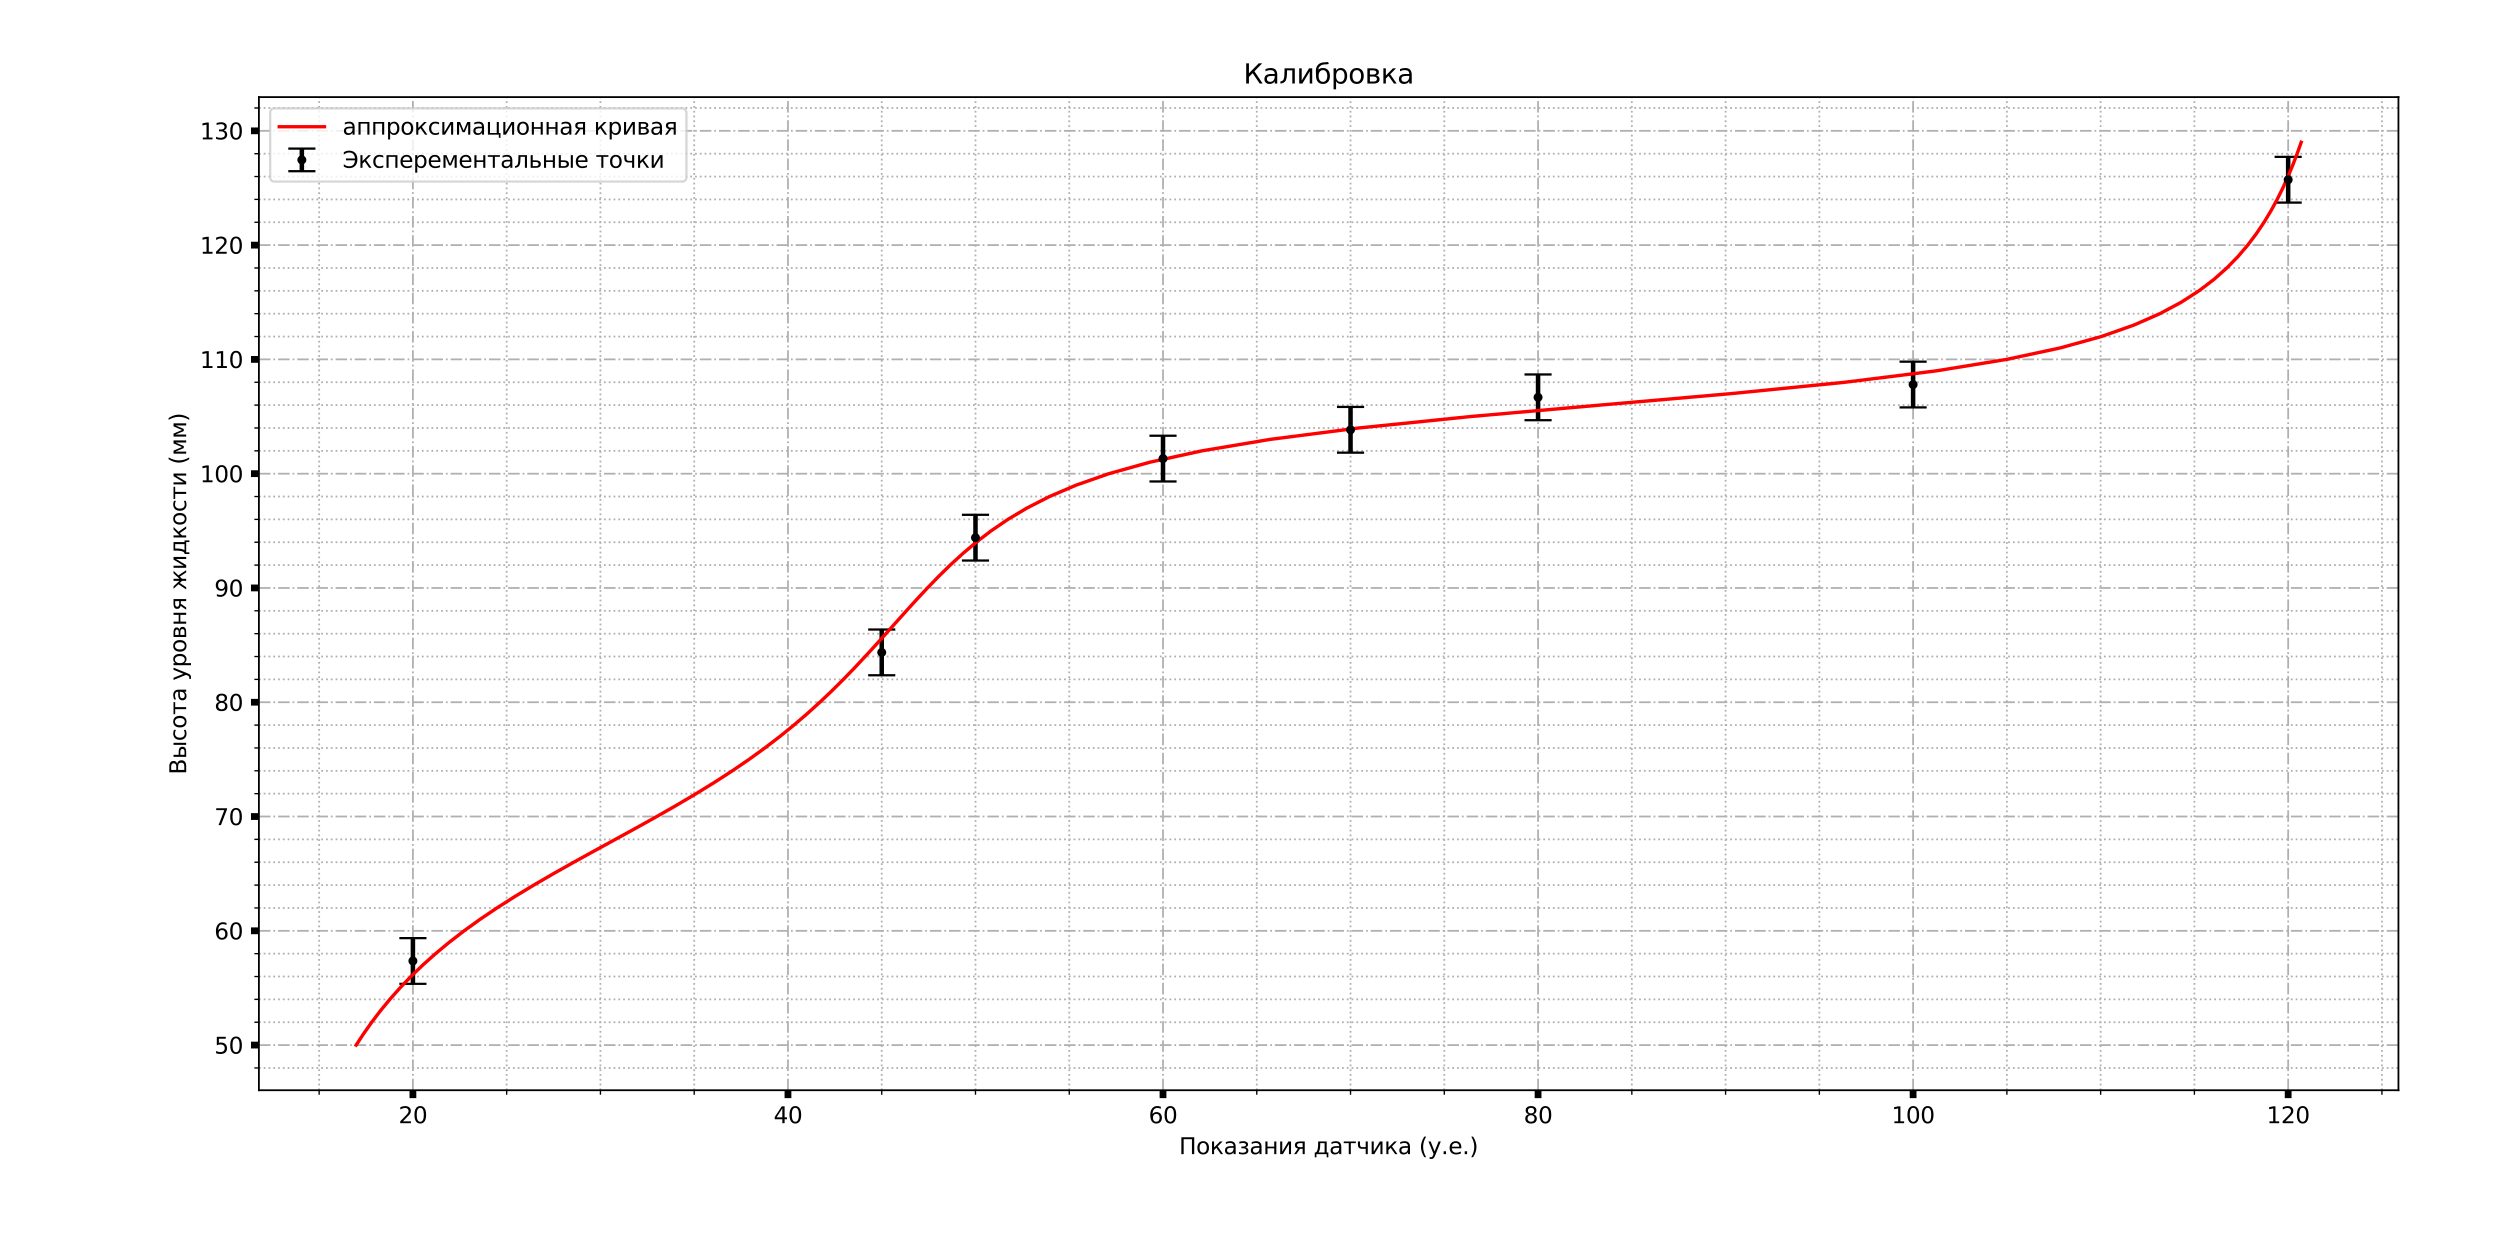 <?xml version="1.0" encoding="utf-8" standalone="no"?>
<!DOCTYPE svg PUBLIC "-//W3C//DTD SVG 1.1//EN"
  "http://www.w3.org/Graphics/SVG/1.1/DTD/svg11.dtd">
<svg xmlns:xlink="http://www.w3.org/1999/xlink" width="1105.92pt" height="548.928pt" viewBox="0 0 1105.92 548.928" xmlns="http://www.w3.org/2000/svg" version="1.1">
 <defs>
  <style type="text/css">*{stroke-linejoin: round; stroke-linecap: butt}</style>
 </defs>
 <g id="figure_1">
  <g id="patch_1">
   <path d="M 0 548.928 
L 1105.92 548.928 
L 1105.92 0 
L 0 0 
z
" style="fill: #ffffff"/>
  </g>
  <g id="axes_1">
   <g id="patch_2">
    <path d="M 114.528 482.282 
L 1060.992 482.282 
L 1060.992 42.962 
L 114.528 42.962 
z
" style="fill: #ffffff"/>
   </g>
   <g id="matplotlib.axis_1">
    <g id="xtick_1">
     <g id="line2d_1">
      <path d="M 182.659 482.282 
L 182.659 42.962 
" clip-path="url(#p3ab442aacb)" style="fill: none; stroke-dasharray: 5.12,1.28,0.8,1.28; stroke-dashoffset: 0; stroke: #b0b0b0; stroke-width: 0.8"/>
     </g>
     <g id="line2d_2">
      <defs>
       <path id="md02c9991b6" d="M 0 0 
L 0 3.5 
" style="stroke: #000000; stroke-width: 3"/>
      </defs>
      <g>
       <use xlink:href="#md02c9991b6" x="182.659" y="482.282" style="stroke: #000000; stroke-width: 3"/>
      </g>
     </g>
     <g id="text_1">
      <!-- 20 -->
      <g transform="translate(176.296 496.88)scale(0.1 -0.1)">
       <defs>
        <path id="DejaVuSans-32" d="M 1228 531 
L 3431 531 
L 3431 0 
L 469 0 
L 469 531 
Q 828 903 1448 1529 
Q 2069 2156 2228 2338 
Q 2531 2678 2651 2914 
Q 2772 3150 2772 3378 
Q 2772 3750 2511 3984 
Q 2250 4219 1831 4219 
Q 1534 4219 1204 4116 
Q 875 4013 500 3803 
L 500 4441 
Q 881 4594 1212 4672 
Q 1544 4750 1819 4750 
Q 2544 4750 2975 4387 
Q 3406 4025 3406 3419 
Q 3406 3131 3298 2873 
Q 3191 2616 2906 2266 
Q 2828 2175 2409 1742 
Q 1991 1309 1228 531 
z
" transform="scale(0.016)"/>
        <path id="DejaVuSans-30" d="M 2034 4250 
Q 1547 4250 1301 3770 
Q 1056 3291 1056 2328 
Q 1056 1369 1301 889 
Q 1547 409 2034 409 
Q 2525 409 2770 889 
Q 3016 1369 3016 2328 
Q 3016 3291 2770 3770 
Q 2525 4250 2034 4250 
z
M 2034 4750 
Q 2819 4750 3233 4129 
Q 3647 3509 3647 2328 
Q 3647 1150 3233 529 
Q 2819 -91 2034 -91 
Q 1250 -91 836 529 
Q 422 1150 422 2328 
Q 422 3509 836 4129 
Q 1250 4750 2034 4750 
z
" transform="scale(0.016)"/>
       </defs>
       <use xlink:href="#DejaVuSans-32"/>
       <use xlink:href="#DejaVuSans-30" x="63.623"/>
      </g>
     </g>
    </g>
    <g id="xtick_2">
     <g id="line2d_3">
      <path d="M 348.569 482.282 
L 348.569 42.962 
" clip-path="url(#p3ab442aacb)" style="fill: none; stroke-dasharray: 5.12,1.28,0.8,1.28; stroke-dashoffset: 0; stroke: #b0b0b0; stroke-width: 0.8"/>
     </g>
     <g id="line2d_4">
      <g>
       <use xlink:href="#md02c9991b6" x="348.569" y="482.282" style="stroke: #000000; stroke-width: 3"/>
      </g>
     </g>
     <g id="text_2">
      <!-- 40 -->
      <g transform="translate(342.207 496.88)scale(0.1 -0.1)">
       <defs>
        <path id="DejaVuSans-34" d="M 2419 4116 
L 825 1625 
L 2419 1625 
L 2419 4116 
z
M 2253 4666 
L 3047 4666 
L 3047 1625 
L 3713 1625 
L 3713 1100 
L 3047 1100 
L 3047 0 
L 2419 0 
L 2419 1100 
L 313 1100 
L 313 1709 
L 2253 4666 
z
" transform="scale(0.016)"/>
       </defs>
       <use xlink:href="#DejaVuSans-34"/>
       <use xlink:href="#DejaVuSans-30" x="63.623"/>
      </g>
     </g>
    </g>
    <g id="xtick_3">
     <g id="line2d_5">
      <path d="M 514.479 482.282 
L 514.479 42.962 
" clip-path="url(#p3ab442aacb)" style="fill: none; stroke-dasharray: 5.12,1.28,0.8,1.28; stroke-dashoffset: 0; stroke: #b0b0b0; stroke-width: 0.8"/>
     </g>
     <g id="line2d_6">
      <g>
       <use xlink:href="#md02c9991b6" x="514.479" y="482.282" style="stroke: #000000; stroke-width: 3"/>
      </g>
     </g>
     <g id="text_3">
      <!-- 60 -->
      <g transform="translate(508.117 496.88)scale(0.1 -0.1)">
       <defs>
        <path id="DejaVuSans-36" d="M 2113 2584 
Q 1688 2584 1439 2293 
Q 1191 2003 1191 1497 
Q 1191 994 1439 701 
Q 1688 409 2113 409 
Q 2538 409 2786 701 
Q 3034 994 3034 1497 
Q 3034 2003 2786 2293 
Q 2538 2584 2113 2584 
z
M 3366 4563 
L 3366 3988 
Q 3128 4100 2886 4159 
Q 2644 4219 2406 4219 
Q 1781 4219 1451 3797 
Q 1122 3375 1075 2522 
Q 1259 2794 1537 2939 
Q 1816 3084 2150 3084 
Q 2853 3084 3261 2657 
Q 3669 2231 3669 1497 
Q 3669 778 3244 343 
Q 2819 -91 2113 -91 
Q 1303 -91 875 529 
Q 447 1150 447 2328 
Q 447 3434 972 4092 
Q 1497 4750 2381 4750 
Q 2619 4750 2861 4703 
Q 3103 4656 3366 4563 
z
" transform="scale(0.016)"/>
       </defs>
       <use xlink:href="#DejaVuSans-36"/>
       <use xlink:href="#DejaVuSans-30" x="63.623"/>
      </g>
     </g>
    </g>
    <g id="xtick_4">
     <g id="line2d_7">
      <path d="M 680.389 482.282 
L 680.389 42.962 
" clip-path="url(#p3ab442aacb)" style="fill: none; stroke-dasharray: 5.12,1.28,0.8,1.28; stroke-dashoffset: 0; stroke: #b0b0b0; stroke-width: 0.8"/>
     </g>
     <g id="line2d_8">
      <g>
       <use xlink:href="#md02c9991b6" x="680.389" y="482.282" style="stroke: #000000; stroke-width: 3"/>
      </g>
     </g>
     <g id="text_4">
      <!-- 80 -->
      <g transform="translate(674.027 496.88)scale(0.1 -0.1)">
       <defs>
        <path id="DejaVuSans-38" d="M 2034 2216 
Q 1584 2216 1326 1975 
Q 1069 1734 1069 1313 
Q 1069 891 1326 650 
Q 1584 409 2034 409 
Q 2484 409 2743 651 
Q 3003 894 3003 1313 
Q 3003 1734 2745 1975 
Q 2488 2216 2034 2216 
z
M 1403 2484 
Q 997 2584 770 2862 
Q 544 3141 544 3541 
Q 544 4100 942 4425 
Q 1341 4750 2034 4750 
Q 2731 4750 3128 4425 
Q 3525 4100 3525 3541 
Q 3525 3141 3298 2862 
Q 3072 2584 2669 2484 
Q 3125 2378 3379 2068 
Q 3634 1759 3634 1313 
Q 3634 634 3220 271 
Q 2806 -91 2034 -91 
Q 1263 -91 848 271 
Q 434 634 434 1313 
Q 434 1759 690 2068 
Q 947 2378 1403 2484 
z
M 1172 3481 
Q 1172 3119 1398 2916 
Q 1625 2713 2034 2713 
Q 2441 2713 2670 2916 
Q 2900 3119 2900 3481 
Q 2900 3844 2670 4047 
Q 2441 4250 2034 4250 
Q 1625 4250 1398 4047 
Q 1172 3844 1172 3481 
z
" transform="scale(0.016)"/>
       </defs>
       <use xlink:href="#DejaVuSans-38"/>
       <use xlink:href="#DejaVuSans-30" x="63.623"/>
      </g>
     </g>
    </g>
    <g id="xtick_5">
     <g id="line2d_9">
      <path d="M 846.299 482.282 
L 846.299 42.962 
" clip-path="url(#p3ab442aacb)" style="fill: none; stroke-dasharray: 5.12,1.28,0.8,1.28; stroke-dashoffset: 0; stroke: #b0b0b0; stroke-width: 0.8"/>
     </g>
     <g id="line2d_10">
      <g>
       <use xlink:href="#md02c9991b6" x="846.299" y="482.282" style="stroke: #000000; stroke-width: 3"/>
      </g>
     </g>
     <g id="text_5">
      <!-- 100 -->
      <g transform="translate(836.756 496.88)scale(0.1 -0.1)">
       <defs>
        <path id="DejaVuSans-31" d="M 794 531 
L 1825 531 
L 1825 4091 
L 703 3866 
L 703 4441 
L 1819 4666 
L 2450 4666 
L 2450 531 
L 3481 531 
L 3481 0 
L 794 0 
L 794 531 
z
" transform="scale(0.016)"/>
       </defs>
       <use xlink:href="#DejaVuSans-31"/>
       <use xlink:href="#DejaVuSans-30" x="63.623"/>
       <use xlink:href="#DejaVuSans-30" x="127.246"/>
      </g>
     </g>
    </g>
    <g id="xtick_6">
     <g id="line2d_11">
      <path d="M 1012.21 482.282 
L 1012.21 42.962 
" clip-path="url(#p3ab442aacb)" style="fill: none; stroke-dasharray: 5.12,1.28,0.8,1.28; stroke-dashoffset: 0; stroke: #b0b0b0; stroke-width: 0.8"/>
     </g>
     <g id="line2d_12">
      <g>
       <use xlink:href="#md02c9991b6" x="1012.21" y="482.282" style="stroke: #000000; stroke-width: 3"/>
      </g>
     </g>
     <g id="text_6">
      <!-- 120 -->
      <g transform="translate(1002.666 496.88)scale(0.1 -0.1)">
       <use xlink:href="#DejaVuSans-31"/>
       <use xlink:href="#DejaVuSans-32" x="63.623"/>
       <use xlink:href="#DejaVuSans-30" x="127.246"/>
      </g>
     </g>
    </g>
    <g id="xtick_7">
     <g id="line2d_13">
      <path d="M 141.181 482.282 
L 141.181 42.962 
" clip-path="url(#p3ab442aacb)" style="fill: none; stroke-dasharray: 0.8,1.32; stroke-dashoffset: 0; stroke: #b0b0b0; stroke-width: 0.8"/>
     </g>
     <g id="line2d_14">
      <defs>
       <path id="m159afa45a9" d="M 0 0 
L 0 2 
" style="stroke: #000000; stroke-width: 0.6"/>
      </defs>
      <g>
       <use xlink:href="#m159afa45a9" x="141.181" y="482.282" style="stroke: #000000; stroke-width: 0.6"/>
      </g>
     </g>
    </g>
    <g id="xtick_8">
     <g id="line2d_15">
      <path d="M 224.136 482.282 
L 224.136 42.962 
" clip-path="url(#p3ab442aacb)" style="fill: none; stroke-dasharray: 0.8,1.32; stroke-dashoffset: 0; stroke: #b0b0b0; stroke-width: 0.8"/>
     </g>
     <g id="line2d_16">
      <g>
       <use xlink:href="#m159afa45a9" x="224.136" y="482.282" style="stroke: #000000; stroke-width: 0.6"/>
      </g>
     </g>
    </g>
    <g id="xtick_9">
     <g id="line2d_17">
      <path d="M 265.614 482.282 
L 265.614 42.962 
" clip-path="url(#p3ab442aacb)" style="fill: none; stroke-dasharray: 0.8,1.32; stroke-dashoffset: 0; stroke: #b0b0b0; stroke-width: 0.8"/>
     </g>
     <g id="line2d_18">
      <g>
       <use xlink:href="#m159afa45a9" x="265.614" y="482.282" style="stroke: #000000; stroke-width: 0.6"/>
      </g>
     </g>
    </g>
    <g id="xtick_10">
     <g id="line2d_19">
      <path d="M 307.092 482.282 
L 307.092 42.962 
" clip-path="url(#p3ab442aacb)" style="fill: none; stroke-dasharray: 0.8,1.32; stroke-dashoffset: 0; stroke: #b0b0b0; stroke-width: 0.8"/>
     </g>
     <g id="line2d_20">
      <g>
       <use xlink:href="#m159afa45a9" x="307.092" y="482.282" style="stroke: #000000; stroke-width: 0.6"/>
      </g>
     </g>
    </g>
    <g id="xtick_11">
     <g id="line2d_21">
      <path d="M 390.047 482.282 
L 390.047 42.962 
" clip-path="url(#p3ab442aacb)" style="fill: none; stroke-dasharray: 0.8,1.32; stroke-dashoffset: 0; stroke: #b0b0b0; stroke-width: 0.8"/>
     </g>
     <g id="line2d_22">
      <g>
       <use xlink:href="#m159afa45a9" x="390.047" y="482.282" style="stroke: #000000; stroke-width: 0.6"/>
      </g>
     </g>
    </g>
    <g id="xtick_12">
     <g id="line2d_23">
      <path d="M 431.524 482.282 
L 431.524 42.962 
" clip-path="url(#p3ab442aacb)" style="fill: none; stroke-dasharray: 0.8,1.32; stroke-dashoffset: 0; stroke: #b0b0b0; stroke-width: 0.8"/>
     </g>
     <g id="line2d_24">
      <g>
       <use xlink:href="#m159afa45a9" x="431.524" y="482.282" style="stroke: #000000; stroke-width: 0.6"/>
      </g>
     </g>
    </g>
    <g id="xtick_13">
     <g id="line2d_25">
      <path d="M 473.002 482.282 
L 473.002 42.962 
" clip-path="url(#p3ab442aacb)" style="fill: none; stroke-dasharray: 0.8,1.32; stroke-dashoffset: 0; stroke: #b0b0b0; stroke-width: 0.8"/>
     </g>
     <g id="line2d_26">
      <g>
       <use xlink:href="#m159afa45a9" x="473.002" y="482.282" style="stroke: #000000; stroke-width: 0.6"/>
      </g>
     </g>
    </g>
    <g id="xtick_14">
     <g id="line2d_27">
      <path d="M 555.957 482.282 
L 555.957 42.962 
" clip-path="url(#p3ab442aacb)" style="fill: none; stroke-dasharray: 0.8,1.32; stroke-dashoffset: 0; stroke: #b0b0b0; stroke-width: 0.8"/>
     </g>
     <g id="line2d_28">
      <g>
       <use xlink:href="#m159afa45a9" x="555.957" y="482.282" style="stroke: #000000; stroke-width: 0.6"/>
      </g>
     </g>
    </g>
    <g id="xtick_15">
     <g id="line2d_29">
      <path d="M 597.434 482.282 
L 597.434 42.962 
" clip-path="url(#p3ab442aacb)" style="fill: none; stroke-dasharray: 0.8,1.32; stroke-dashoffset: 0; stroke: #b0b0b0; stroke-width: 0.8"/>
     </g>
     <g id="line2d_30">
      <g>
       <use xlink:href="#m159afa45a9" x="597.434" y="482.282" style="stroke: #000000; stroke-width: 0.6"/>
      </g>
     </g>
    </g>
    <g id="xtick_16">
     <g id="line2d_31">
      <path d="M 638.912 482.282 
L 638.912 42.962 
" clip-path="url(#p3ab442aacb)" style="fill: none; stroke-dasharray: 0.8,1.32; stroke-dashoffset: 0; stroke: #b0b0b0; stroke-width: 0.8"/>
     </g>
     <g id="line2d_32">
      <g>
       <use xlink:href="#m159afa45a9" x="638.912" y="482.282" style="stroke: #000000; stroke-width: 0.6"/>
      </g>
     </g>
    </g>
    <g id="xtick_17">
     <g id="line2d_33">
      <path d="M 721.867 482.282 
L 721.867 42.962 
" clip-path="url(#p3ab442aacb)" style="fill: none; stroke-dasharray: 0.8,1.32; stroke-dashoffset: 0; stroke: #b0b0b0; stroke-width: 0.8"/>
     </g>
     <g id="line2d_34">
      <g>
       <use xlink:href="#m159afa45a9" x="721.867" y="482.282" style="stroke: #000000; stroke-width: 0.6"/>
      </g>
     </g>
    </g>
    <g id="xtick_18">
     <g id="line2d_35">
      <path d="M 763.344 482.282 
L 763.344 42.962 
" clip-path="url(#p3ab442aacb)" style="fill: none; stroke-dasharray: 0.8,1.32; stroke-dashoffset: 0; stroke: #b0b0b0; stroke-width: 0.8"/>
     </g>
     <g id="line2d_36">
      <g>
       <use xlink:href="#m159afa45a9" x="763.344" y="482.282" style="stroke: #000000; stroke-width: 0.6"/>
      </g>
     </g>
    </g>
    <g id="xtick_19">
     <g id="line2d_37">
      <path d="M 804.822 482.282 
L 804.822 42.962 
" clip-path="url(#p3ab442aacb)" style="fill: none; stroke-dasharray: 0.8,1.32; stroke-dashoffset: 0; stroke: #b0b0b0; stroke-width: 0.8"/>
     </g>
     <g id="line2d_38">
      <g>
       <use xlink:href="#m159afa45a9" x="804.822" y="482.282" style="stroke: #000000; stroke-width: 0.6"/>
      </g>
     </g>
    </g>
    <g id="xtick_20">
     <g id="line2d_39">
      <path d="M 887.777 482.282 
L 887.777 42.962 
" clip-path="url(#p3ab442aacb)" style="fill: none; stroke-dasharray: 0.8,1.32; stroke-dashoffset: 0; stroke: #b0b0b0; stroke-width: 0.8"/>
     </g>
     <g id="line2d_40">
      <g>
       <use xlink:href="#m159afa45a9" x="887.777" y="482.282" style="stroke: #000000; stroke-width: 0.6"/>
      </g>
     </g>
    </g>
    <g id="xtick_21">
     <g id="line2d_41">
      <path d="M 929.255 482.282 
L 929.255 42.962 
" clip-path="url(#p3ab442aacb)" style="fill: none; stroke-dasharray: 0.8,1.32; stroke-dashoffset: 0; stroke: #b0b0b0; stroke-width: 0.8"/>
     </g>
     <g id="line2d_42">
      <g>
       <use xlink:href="#m159afa45a9" x="929.255" y="482.282" style="stroke: #000000; stroke-width: 0.6"/>
      </g>
     </g>
    </g>
    <g id="xtick_22">
     <g id="line2d_43">
      <path d="M 970.732 482.282 
L 970.732 42.962 
" clip-path="url(#p3ab442aacb)" style="fill: none; stroke-dasharray: 0.8,1.32; stroke-dashoffset: 0; stroke: #b0b0b0; stroke-width: 0.8"/>
     </g>
     <g id="line2d_44">
      <g>
       <use xlink:href="#m159afa45a9" x="970.732" y="482.282" style="stroke: #000000; stroke-width: 0.6"/>
      </g>
     </g>
    </g>
    <g id="xtick_23">
     <g id="line2d_45">
      <path d="M 1053.687 482.282 
L 1053.687 42.962 
" clip-path="url(#p3ab442aacb)" style="fill: none; stroke-dasharray: 0.8,1.32; stroke-dashoffset: 0; stroke: #b0b0b0; stroke-width: 0.8"/>
     </g>
     <g id="line2d_46">
      <g>
       <use xlink:href="#m159afa45a9" x="1053.687" y="482.282" style="stroke: #000000; stroke-width: 0.6"/>
      </g>
     </g>
    </g>
    <g id="text_7">
     <!-- Показания датчика (у.е.) -->
     <g transform="translate(521.593 510.558)scale(0.1 -0.1)">
      <defs>
       <path id="DejaVuSans-41f" d="M 4184 4666 
L 4184 0 
L 3553 0 
L 3553 4134 
L 1259 4134 
L 1259 0 
L 628 0 
L 628 4666 
L 4184 4666 
z
" transform="scale(0.016)"/>
       <path id="DejaVuSans-43e" d="M 1959 3097 
Q 1497 3097 1228 2736 
Q 959 2375 959 1747 
Q 959 1119 1226 758 
Q 1494 397 1959 397 
Q 2419 397 2687 759 
Q 2956 1122 2956 1747 
Q 2956 2369 2687 2733 
Q 2419 3097 1959 3097 
z
M 1959 3584 
Q 2709 3584 3137 3096 
Q 3566 2609 3566 1747 
Q 3566 888 3137 398 
Q 2709 -91 1959 -91 
Q 1206 -91 779 398 
Q 353 888 353 1747 
Q 353 2609 779 3096 
Q 1206 3584 1959 3584 
z
" transform="scale(0.016)"/>
       <path id="DejaVuSans-43a" d="M 581 3500 
L 1153 3500 
L 1153 1856 
L 2775 3500 
L 3481 3500 
L 2144 2147 
L 3653 0 
L 3009 0 
L 1769 1766 
L 1153 1141 
L 1153 0 
L 581 0 
L 581 3500 
z
" transform="scale(0.016)"/>
       <path id="DejaVuSans-430" d="M 2194 1759 
Q 1497 1759 1228 1600 
Q 959 1441 959 1056 
Q 959 750 1161 570 
Q 1363 391 1709 391 
Q 2188 391 2477 730 
Q 2766 1069 2766 1631 
L 2766 1759 
L 2194 1759 
z
M 3341 1997 
L 3341 0 
L 2766 0 
L 2766 531 
Q 2569 213 2275 61 
Q 1981 -91 1556 -91 
Q 1019 -91 701 211 
Q 384 513 384 1019 
Q 384 1609 779 1909 
Q 1175 2209 1959 2209 
L 2766 2209 
L 2766 2266 
Q 2766 2663 2505 2880 
Q 2244 3097 1772 3097 
Q 1472 3097 1187 3025 
Q 903 2953 641 2809 
L 641 3341 
Q 956 3463 1253 3523 
Q 1550 3584 1831 3584 
Q 2591 3584 2966 3190 
Q 3341 2797 3341 1997 
z
" transform="scale(0.016)"/>
       <path id="DejaVuSans-437" d="M 2206 1888 
Q 2594 1813 2809 1584 
Q 3025 1356 3025 1019 
Q 3025 478 2622 193 
Q 2219 -91 1475 -91 
Q 1225 -91 961 -47 
Q 697 -3 416 84 
L 416 619 
Q 638 503 903 445 
Q 1169 388 1459 388 
Q 1931 388 2195 563 
Q 2459 738 2459 1019 
Q 2459 1294 2225 1461 
Q 1991 1628 1563 1628 
L 1100 1628 
L 1100 2103 
L 1584 2103 
Q 1947 2103 2158 2242 
Q 2369 2381 2369 2600 
Q 2369 2800 2151 2944 
Q 1934 3088 1563 3088 
Q 1341 3088 1089 3047 
Q 838 3006 534 2916 
L 534 3438 
Q 841 3513 1106 3550 
Q 1372 3588 1609 3588 
Q 2222 3588 2576 3342 
Q 2931 3097 2931 2656 
Q 2931 2366 2743 2164 
Q 2556 1963 2206 1888 
z
" transform="scale(0.016)"/>
       <path id="DejaVuSans-43d" d="M 581 3500 
L 1159 3500 
L 1159 2072 
L 3025 2072 
L 3025 3500 
L 3603 3500 
L 3603 0 
L 3025 0 
L 3025 1613 
L 1159 1613 
L 1159 0 
L 581 0 
L 581 3500 
z
" transform="scale(0.016)"/>
       <path id="DejaVuSans-438" d="M 3578 3500 
L 3578 0 
L 3006 0 
L 3006 2809 
L 1319 0 
L 581 0 
L 581 3500 
L 1153 3500 
L 1153 697 
L 2838 3500 
L 3578 3500 
z
" transform="scale(0.016)"/>
       <path id="DejaVuSans-44f" d="M 1181 2491 
Q 1181 2231 1381 2084 
Q 1581 1938 1953 1938 
L 2728 1938 
L 2728 3041 
L 1953 3041 
Q 1581 3041 1381 2897 
Q 1181 2753 1181 2491 
z
M 363 0 
L 1431 1534 
Q 1069 1616 828 1830 
Q 588 2044 588 2491 
Q 588 2997 923 3248 
Q 1259 3500 1938 3500 
L 3306 3500 
L 3306 0 
L 2728 0 
L 2728 1478 
L 2013 1478 
L 981 0 
L 363 0 
z
" transform="scale(0.016)"/>
       <path id="DejaVuSans-20" transform="scale(0.016)"/>
       <path id="DejaVuSans-434" d="M 1384 459 
L 3053 459 
L 3053 3041 
L 1844 3041 
L 1844 2603 
Q 1844 1316 1475 628 
L 1384 459 
z
M 550 459 
Q 834 584 959 850 
Q 1266 1509 1266 2838 
L 1266 3500 
L 3631 3500 
L 3631 459 
L 4091 459 
L 4091 -884 
L 3631 -884 
L 3631 0 
L 794 0 
L 794 -884 
L 334 -884 
L 334 459 
L 550 459 
z
" transform="scale(0.016)"/>
       <path id="DejaVuSans-442" d="M 188 3500 
L 3541 3500 
L 3541 3041 
L 2147 3041 
L 2147 0 
L 1581 0 
L 1581 3041 
L 188 3041 
L 188 3500 
z
" transform="scale(0.016)"/>
       <path id="DejaVuSans-447" d="M 2625 0 
L 2625 1472 
L 1553 1472 
Q 1075 1472 756 1769 
Q 469 2038 469 2613 
L 469 3500 
L 1044 3500 
L 1044 2666 
Q 1044 2300 1206 2116 
Q 1372 1931 1697 1931 
L 2625 1931 
L 2625 3500 
L 3200 3500 
L 3200 0 
L 2625 0 
z
" transform="scale(0.016)"/>
       <path id="DejaVuSans-28" d="M 1984 4856 
Q 1566 4138 1362 3434 
Q 1159 2731 1159 2009 
Q 1159 1288 1364 580 
Q 1569 -128 1984 -844 
L 1484 -844 
Q 1016 -109 783 600 
Q 550 1309 550 2009 
Q 550 2706 781 3412 
Q 1013 4119 1484 4856 
L 1984 4856 
z
" transform="scale(0.016)"/>
       <path id="DejaVuSans-443" d="M 2059 -325 
Q 1816 -950 1584 -1140 
Q 1353 -1331 966 -1331 
L 506 -1331 
L 506 -850 
L 844 -850 
Q 1081 -850 1212 -737 
Q 1344 -625 1503 -206 
L 1606 56 
L 191 3500 
L 800 3500 
L 1894 763 
L 2988 3500 
L 3597 3500 
L 2059 -325 
z
" transform="scale(0.016)"/>
       <path id="DejaVuSans-2e" d="M 684 794 
L 1344 794 
L 1344 0 
L 684 0 
L 684 794 
z
" transform="scale(0.016)"/>
       <path id="DejaVuSans-435" d="M 3597 1894 
L 3597 1613 
L 953 1613 
Q 991 1019 1311 708 
Q 1631 397 2203 397 
Q 2534 397 2845 478 
Q 3156 559 3463 722 
L 3463 178 
Q 3153 47 2828 -22 
Q 2503 -91 2169 -91 
Q 1331 -91 842 396 
Q 353 884 353 1716 
Q 353 2575 817 3079 
Q 1281 3584 2069 3584 
Q 2775 3584 3186 3129 
Q 3597 2675 3597 1894 
z
M 3022 2063 
Q 3016 2534 2758 2815 
Q 2500 3097 2075 3097 
Q 1594 3097 1305 2825 
Q 1016 2553 972 2059 
L 3022 2063 
z
" transform="scale(0.016)"/>
       <path id="DejaVuSans-29" d="M 513 4856 
L 1013 4856 
Q 1481 4119 1714 3412 
Q 1947 2706 1947 2009 
Q 1947 1309 1714 600 
Q 1481 -109 1013 -844 
L 513 -844 
Q 928 -128 1133 580 
Q 1338 1288 1338 2009 
Q 1338 2731 1133 3434 
Q 928 4138 513 4856 
z
" transform="scale(0.016)"/>
      </defs>
      <use xlink:href="#DejaVuSans-41f"/>
      <use xlink:href="#DejaVuSans-43e" x="75.195"/>
      <use xlink:href="#DejaVuSans-43a" x="136.377"/>
      <use xlink:href="#DejaVuSans-430" x="196.777"/>
      <use xlink:href="#DejaVuSans-437" x="258.057"/>
      <use xlink:href="#DejaVuSans-430" x="311.23"/>
      <use xlink:href="#DejaVuSans-43d" x="372.51"/>
      <use xlink:href="#DejaVuSans-438" x="437.891"/>
      <use xlink:href="#DejaVuSans-44f" x="502.881"/>
      <use xlink:href="#DejaVuSans-20" x="563.037"/>
      <use xlink:href="#DejaVuSans-434" x="594.824"/>
      <use xlink:href="#DejaVuSans-430" x="663.965"/>
      <use xlink:href="#DejaVuSans-442" x="725.244"/>
      <use xlink:href="#DejaVuSans-447" x="783.496"/>
      <use xlink:href="#DejaVuSans-438" x="842.578"/>
      <use xlink:href="#DejaVuSans-43a" x="907.568"/>
      <use xlink:href="#DejaVuSans-430" x="967.969"/>
      <use xlink:href="#DejaVuSans-20" x="1029.248"/>
      <use xlink:href="#DejaVuSans-28" x="1061.035"/>
      <use xlink:href="#DejaVuSans-443" x="1100.049"/>
      <use xlink:href="#DejaVuSans-2e" x="1159.229"/>
      <use xlink:href="#DejaVuSans-435" x="1191.016"/>
      <use xlink:href="#DejaVuSans-2e" x="1252.539"/>
      <use xlink:href="#DejaVuSans-29" x="1284.326"/>
     </g>
    </g>
   </g>
   <g id="matplotlib.axis_2">
    <g id="ytick_1">
     <g id="line2d_47">
      <path d="M 114.528 462.312 
L 1060.992 462.312 
" clip-path="url(#p3ab442aacb)" style="fill: none; stroke-dasharray: 5.12,1.28,0.8,1.28; stroke-dashoffset: 0; stroke: #b0b0b0; stroke-width: 0.8"/>
     </g>
     <g id="line2d_48">
      <defs>
       <path id="m68c8b05a91" d="M 0 0 
L -3.5 0 
" style="stroke: #000000; stroke-width: 3"/>
      </defs>
      <g>
       <use xlink:href="#m68c8b05a91" x="114.528" y="462.312" style="stroke: #000000; stroke-width: 3"/>
      </g>
     </g>
     <g id="text_8">
      <!-- 50 -->
      <g transform="translate(94.803 466.112)scale(0.1 -0.1)">
       <defs>
        <path id="DejaVuSans-35" d="M 691 4666 
L 3169 4666 
L 3169 4134 
L 1269 4134 
L 1269 2991 
Q 1406 3038 1543 3061 
Q 1681 3084 1819 3084 
Q 2600 3084 3056 2656 
Q 3513 2228 3513 1497 
Q 3513 744 3044 326 
Q 2575 -91 1722 -91 
Q 1428 -91 1123 -41 
Q 819 9 494 109 
L 494 744 
Q 775 591 1075 516 
Q 1375 441 1709 441 
Q 2250 441 2565 725 
Q 2881 1009 2881 1497 
Q 2881 1984 2565 2268 
Q 2250 2553 1709 2553 
Q 1456 2553 1204 2497 
Q 953 2441 691 2322 
L 691 4666 
z
" transform="scale(0.016)"/>
       </defs>
       <use xlink:href="#DejaVuSans-35"/>
       <use xlink:href="#DejaVuSans-30" x="63.623"/>
      </g>
     </g>
    </g>
    <g id="ytick_2">
     <g id="line2d_49">
      <path d="M 114.528 411.758 
L 1060.992 411.758 
" clip-path="url(#p3ab442aacb)" style="fill: none; stroke-dasharray: 5.12,1.28,0.8,1.28; stroke-dashoffset: 0; stroke: #b0b0b0; stroke-width: 0.8"/>
     </g>
     <g id="line2d_50">
      <g>
       <use xlink:href="#m68c8b05a91" x="114.528" y="411.758" style="stroke: #000000; stroke-width: 3"/>
      </g>
     </g>
     <g id="text_9">
      <!-- 60 -->
      <g transform="translate(94.803 415.557)scale(0.1 -0.1)">
       <use xlink:href="#DejaVuSans-36"/>
       <use xlink:href="#DejaVuSans-30" x="63.623"/>
      </g>
     </g>
    </g>
    <g id="ytick_3">
     <g id="line2d_51">
      <path d="M 114.528 361.203 
L 1060.992 361.203 
" clip-path="url(#p3ab442aacb)" style="fill: none; stroke-dasharray: 5.12,1.28,0.8,1.28; stroke-dashoffset: 0; stroke: #b0b0b0; stroke-width: 0.8"/>
     </g>
     <g id="line2d_52">
      <g>
       <use xlink:href="#m68c8b05a91" x="114.528" y="361.203" style="stroke: #000000; stroke-width: 3"/>
      </g>
     </g>
     <g id="text_10">
      <!-- 70 -->
      <g transform="translate(94.803 365.003)scale(0.1 -0.1)">
       <defs>
        <path id="DejaVuSans-37" d="M 525 4666 
L 3525 4666 
L 3525 4397 
L 1831 0 
L 1172 0 
L 2766 4134 
L 525 4134 
L 525 4666 
z
" transform="scale(0.016)"/>
       </defs>
       <use xlink:href="#DejaVuSans-37"/>
       <use xlink:href="#DejaVuSans-30" x="63.623"/>
      </g>
     </g>
    </g>
    <g id="ytick_4">
     <g id="line2d_53">
      <path d="M 114.528 310.649 
L 1060.992 310.649 
" clip-path="url(#p3ab442aacb)" style="fill: none; stroke-dasharray: 5.12,1.28,0.8,1.28; stroke-dashoffset: 0; stroke: #b0b0b0; stroke-width: 0.8"/>
     </g>
     <g id="line2d_54">
      <g>
       <use xlink:href="#m68c8b05a91" x="114.528" y="310.649" style="stroke: #000000; stroke-width: 3"/>
      </g>
     </g>
     <g id="text_11">
      <!-- 80 -->
      <g transform="translate(94.803 314.448)scale(0.1 -0.1)">
       <use xlink:href="#DejaVuSans-38"/>
       <use xlink:href="#DejaVuSans-30" x="63.623"/>
      </g>
     </g>
    </g>
    <g id="ytick_5">
     <g id="line2d_55">
      <path d="M 114.528 260.094 
L 1060.992 260.094 
" clip-path="url(#p3ab442aacb)" style="fill: none; stroke-dasharray: 5.12,1.28,0.8,1.28; stroke-dashoffset: 0; stroke: #b0b0b0; stroke-width: 0.8"/>
     </g>
     <g id="line2d_56">
      <g>
       <use xlink:href="#m68c8b05a91" x="114.528" y="260.094" style="stroke: #000000; stroke-width: 3"/>
      </g>
     </g>
     <g id="text_12">
      <!-- 90 -->
      <g transform="translate(94.803 263.893)scale(0.1 -0.1)">
       <defs>
        <path id="DejaVuSans-39" d="M 703 97 
L 703 672 
Q 941 559 1184 500 
Q 1428 441 1663 441 
Q 2288 441 2617 861 
Q 2947 1281 2994 2138 
Q 2813 1869 2534 1725 
Q 2256 1581 1919 1581 
Q 1219 1581 811 2004 
Q 403 2428 403 3163 
Q 403 3881 828 4315 
Q 1253 4750 1959 4750 
Q 2769 4750 3195 4129 
Q 3622 3509 3622 2328 
Q 3622 1225 3098 567 
Q 2575 -91 1691 -91 
Q 1453 -91 1209 -44 
Q 966 3 703 97 
z
M 1959 2075 
Q 2384 2075 2632 2365 
Q 2881 2656 2881 3163 
Q 2881 3666 2632 3958 
Q 2384 4250 1959 4250 
Q 1534 4250 1286 3958 
Q 1038 3666 1038 3163 
Q 1038 2656 1286 2365 
Q 1534 2075 1959 2075 
z
" transform="scale(0.016)"/>
       </defs>
       <use xlink:href="#DejaVuSans-39"/>
       <use xlink:href="#DejaVuSans-30" x="63.623"/>
      </g>
     </g>
    </g>
    <g id="ytick_6">
     <g id="line2d_57">
      <path d="M 114.528 209.54 
L 1060.992 209.54 
" clip-path="url(#p3ab442aacb)" style="fill: none; stroke-dasharray: 5.12,1.28,0.8,1.28; stroke-dashoffset: 0; stroke: #b0b0b0; stroke-width: 0.8"/>
     </g>
     <g id="line2d_58">
      <g>
       <use xlink:href="#m68c8b05a91" x="114.528" y="209.54" style="stroke: #000000; stroke-width: 3"/>
      </g>
     </g>
     <g id="text_13">
      <!-- 100 -->
      <g transform="translate(88.441 213.339)scale(0.1 -0.1)">
       <use xlink:href="#DejaVuSans-31"/>
       <use xlink:href="#DejaVuSans-30" x="63.623"/>
       <use xlink:href="#DejaVuSans-30" x="127.246"/>
      </g>
     </g>
    </g>
    <g id="ytick_7">
     <g id="line2d_59">
      <path d="M 114.528 158.985 
L 1060.992 158.985 
" clip-path="url(#p3ab442aacb)" style="fill: none; stroke-dasharray: 5.12,1.28,0.8,1.28; stroke-dashoffset: 0; stroke: #b0b0b0; stroke-width: 0.8"/>
     </g>
     <g id="line2d_60">
      <g>
       <use xlink:href="#m68c8b05a91" x="114.528" y="158.985" style="stroke: #000000; stroke-width: 3"/>
      </g>
     </g>
     <g id="text_14">
      <!-- 110 -->
      <g transform="translate(88.441 162.784)scale(0.1 -0.1)">
       <use xlink:href="#DejaVuSans-31"/>
       <use xlink:href="#DejaVuSans-31" x="63.623"/>
       <use xlink:href="#DejaVuSans-30" x="127.246"/>
      </g>
     </g>
    </g>
    <g id="ytick_8">
     <g id="line2d_61">
      <path d="M 114.528 108.431 
L 1060.992 108.431 
" clip-path="url(#p3ab442aacb)" style="fill: none; stroke-dasharray: 5.12,1.28,0.8,1.28; stroke-dashoffset: 0; stroke: #b0b0b0; stroke-width: 0.8"/>
     </g>
     <g id="line2d_62">
      <g>
       <use xlink:href="#m68c8b05a91" x="114.528" y="108.431" style="stroke: #000000; stroke-width: 3"/>
      </g>
     </g>
     <g id="text_15">
      <!-- 120 -->
      <g transform="translate(88.441 112.23)scale(0.1 -0.1)">
       <use xlink:href="#DejaVuSans-31"/>
       <use xlink:href="#DejaVuSans-32" x="63.623"/>
       <use xlink:href="#DejaVuSans-30" x="127.246"/>
      </g>
     </g>
    </g>
    <g id="ytick_9">
     <g id="line2d_63">
      <path d="M 114.528 57.876 
L 1060.992 57.876 
" clip-path="url(#p3ab442aacb)" style="fill: none; stroke-dasharray: 5.12,1.28,0.8,1.28; stroke-dashoffset: 0; stroke: #b0b0b0; stroke-width: 0.8"/>
     </g>
     <g id="line2d_64">
      <g>
       <use xlink:href="#m68c8b05a91" x="114.528" y="57.876" style="stroke: #000000; stroke-width: 3"/>
      </g>
     </g>
     <g id="text_16">
      <!-- 130 -->
      <g transform="translate(88.441 61.675)scale(0.1 -0.1)">
       <defs>
        <path id="DejaVuSans-33" d="M 2597 2516 
Q 3050 2419 3304 2112 
Q 3559 1806 3559 1356 
Q 3559 666 3084 287 
Q 2609 -91 1734 -91 
Q 1441 -91 1130 -33 
Q 819 25 488 141 
L 488 750 
Q 750 597 1062 519 
Q 1375 441 1716 441 
Q 2309 441 2620 675 
Q 2931 909 2931 1356 
Q 2931 1769 2642 2001 
Q 2353 2234 1838 2234 
L 1294 2234 
L 1294 2753 
L 1863 2753 
Q 2328 2753 2575 2939 
Q 2822 3125 2822 3475 
Q 2822 3834 2567 4026 
Q 2313 4219 1838 4219 
Q 1578 4219 1281 4162 
Q 984 4106 628 3988 
L 628 4550 
Q 988 4650 1302 4700 
Q 1616 4750 1894 4750 
Q 2613 4750 3031 4423 
Q 3450 4097 3450 3541 
Q 3450 3153 3228 2886 
Q 3006 2619 2597 2516 
z
" transform="scale(0.016)"/>
       </defs>
       <use xlink:href="#DejaVuSans-31"/>
       <use xlink:href="#DejaVuSans-33" x="63.623"/>
       <use xlink:href="#DejaVuSans-30" x="127.246"/>
      </g>
     </g>
    </g>
    <g id="ytick_10">
     <g id="line2d_65">
      <path d="M 114.528 472.423 
L 1060.992 472.423 
" clip-path="url(#p3ab442aacb)" style="fill: none; stroke-dasharray: 0.8,1.32; stroke-dashoffset: 0; stroke: #b0b0b0; stroke-width: 0.8"/>
     </g>
     <g id="line2d_66">
      <defs>
       <path id="md8e6f78b46" d="M 0 0 
L -2 0 
" style="stroke: #000000; stroke-width: 0.6"/>
      </defs>
      <g>
       <use xlink:href="#md8e6f78b46" x="114.528" y="472.423" style="stroke: #000000; stroke-width: 0.6"/>
      </g>
     </g>
    </g>
    <g id="ytick_11">
     <g id="line2d_67">
      <path d="M 114.528 452.202 
L 1060.992 452.202 
" clip-path="url(#p3ab442aacb)" style="fill: none; stroke-dasharray: 0.8,1.32; stroke-dashoffset: 0; stroke: #b0b0b0; stroke-width: 0.8"/>
     </g>
     <g id="line2d_68">
      <g>
       <use xlink:href="#md8e6f78b46" x="114.528" y="452.202" style="stroke: #000000; stroke-width: 0.6"/>
      </g>
     </g>
    </g>
    <g id="ytick_12">
     <g id="line2d_69">
      <path d="M 114.528 442.091 
L 1060.992 442.091 
" clip-path="url(#p3ab442aacb)" style="fill: none; stroke-dasharray: 0.8,1.32; stroke-dashoffset: 0; stroke: #b0b0b0; stroke-width: 0.8"/>
     </g>
     <g id="line2d_70">
      <g>
       <use xlink:href="#md8e6f78b46" x="114.528" y="442.091" style="stroke: #000000; stroke-width: 0.6"/>
      </g>
     </g>
    </g>
    <g id="ytick_13">
     <g id="line2d_71">
      <path d="M 114.528 431.98 
L 1060.992 431.98 
" clip-path="url(#p3ab442aacb)" style="fill: none; stroke-dasharray: 0.8,1.32; stroke-dashoffset: 0; stroke: #b0b0b0; stroke-width: 0.8"/>
     </g>
     <g id="line2d_72">
      <g>
       <use xlink:href="#md8e6f78b46" x="114.528" y="431.98" style="stroke: #000000; stroke-width: 0.6"/>
      </g>
     </g>
    </g>
    <g id="ytick_14">
     <g id="line2d_73">
      <path d="M 114.528 421.869 
L 1060.992 421.869 
" clip-path="url(#p3ab442aacb)" style="fill: none; stroke-dasharray: 0.8,1.32; stroke-dashoffset: 0; stroke: #b0b0b0; stroke-width: 0.8"/>
     </g>
     <g id="line2d_74">
      <g>
       <use xlink:href="#md8e6f78b46" x="114.528" y="421.869" style="stroke: #000000; stroke-width: 0.6"/>
      </g>
     </g>
    </g>
    <g id="ytick_15">
     <g id="line2d_75">
      <path d="M 114.528 401.647 
L 1060.992 401.647 
" clip-path="url(#p3ab442aacb)" style="fill: none; stroke-dasharray: 0.8,1.32; stroke-dashoffset: 0; stroke: #b0b0b0; stroke-width: 0.8"/>
     </g>
     <g id="line2d_76">
      <g>
       <use xlink:href="#md8e6f78b46" x="114.528" y="401.647" style="stroke: #000000; stroke-width: 0.6"/>
      </g>
     </g>
    </g>
    <g id="ytick_16">
     <g id="line2d_77">
      <path d="M 114.528 391.536 
L 1060.992 391.536 
" clip-path="url(#p3ab442aacb)" style="fill: none; stroke-dasharray: 0.8,1.32; stroke-dashoffset: 0; stroke: #b0b0b0; stroke-width: 0.8"/>
     </g>
     <g id="line2d_78">
      <g>
       <use xlink:href="#md8e6f78b46" x="114.528" y="391.536" style="stroke: #000000; stroke-width: 0.6"/>
      </g>
     </g>
    </g>
    <g id="ytick_17">
     <g id="line2d_79">
      <path d="M 114.528 381.425 
L 1060.992 381.425 
" clip-path="url(#p3ab442aacb)" style="fill: none; stroke-dasharray: 0.8,1.32; stroke-dashoffset: 0; stroke: #b0b0b0; stroke-width: 0.8"/>
     </g>
     <g id="line2d_80">
      <g>
       <use xlink:href="#md8e6f78b46" x="114.528" y="381.425" style="stroke: #000000; stroke-width: 0.6"/>
      </g>
     </g>
    </g>
    <g id="ytick_18">
     <g id="line2d_81">
      <path d="M 114.528 371.314 
L 1060.992 371.314 
" clip-path="url(#p3ab442aacb)" style="fill: none; stroke-dasharray: 0.8,1.32; stroke-dashoffset: 0; stroke: #b0b0b0; stroke-width: 0.8"/>
     </g>
     <g id="line2d_82">
      <g>
       <use xlink:href="#md8e6f78b46" x="114.528" y="371.314" style="stroke: #000000; stroke-width: 0.6"/>
      </g>
     </g>
    </g>
    <g id="ytick_19">
     <g id="line2d_83">
      <path d="M 114.528 351.092 
L 1060.992 351.092 
" clip-path="url(#p3ab442aacb)" style="fill: none; stroke-dasharray: 0.8,1.32; stroke-dashoffset: 0; stroke: #b0b0b0; stroke-width: 0.8"/>
     </g>
     <g id="line2d_84">
      <g>
       <use xlink:href="#md8e6f78b46" x="114.528" y="351.092" style="stroke: #000000; stroke-width: 0.6"/>
      </g>
     </g>
    </g>
    <g id="ytick_20">
     <g id="line2d_85">
      <path d="M 114.528 340.982 
L 1060.992 340.982 
" clip-path="url(#p3ab442aacb)" style="fill: none; stroke-dasharray: 0.8,1.32; stroke-dashoffset: 0; stroke: #b0b0b0; stroke-width: 0.8"/>
     </g>
     <g id="line2d_86">
      <g>
       <use xlink:href="#md8e6f78b46" x="114.528" y="340.982" style="stroke: #000000; stroke-width: 0.6"/>
      </g>
     </g>
    </g>
    <g id="ytick_21">
     <g id="line2d_87">
      <path d="M 114.528 330.871 
L 1060.992 330.871 
" clip-path="url(#p3ab442aacb)" style="fill: none; stroke-dasharray: 0.8,1.32; stroke-dashoffset: 0; stroke: #b0b0b0; stroke-width: 0.8"/>
     </g>
     <g id="line2d_88">
      <g>
       <use xlink:href="#md8e6f78b46" x="114.528" y="330.871" style="stroke: #000000; stroke-width: 0.6"/>
      </g>
     </g>
    </g>
    <g id="ytick_22">
     <g id="line2d_89">
      <path d="M 114.528 320.76 
L 1060.992 320.76 
" clip-path="url(#p3ab442aacb)" style="fill: none; stroke-dasharray: 0.8,1.32; stroke-dashoffset: 0; stroke: #b0b0b0; stroke-width: 0.8"/>
     </g>
     <g id="line2d_90">
      <g>
       <use xlink:href="#md8e6f78b46" x="114.528" y="320.76" style="stroke: #000000; stroke-width: 0.6"/>
      </g>
     </g>
    </g>
    <g id="ytick_23">
     <g id="line2d_91">
      <path d="M 114.528 300.538 
L 1060.992 300.538 
" clip-path="url(#p3ab442aacb)" style="fill: none; stroke-dasharray: 0.8,1.32; stroke-dashoffset: 0; stroke: #b0b0b0; stroke-width: 0.8"/>
     </g>
     <g id="line2d_92">
      <g>
       <use xlink:href="#md8e6f78b46" x="114.528" y="300.538" style="stroke: #000000; stroke-width: 0.6"/>
      </g>
     </g>
    </g>
    <g id="ytick_24">
     <g id="line2d_93">
      <path d="M 114.528 290.427 
L 1060.992 290.427 
" clip-path="url(#p3ab442aacb)" style="fill: none; stroke-dasharray: 0.8,1.32; stroke-dashoffset: 0; stroke: #b0b0b0; stroke-width: 0.8"/>
     </g>
     <g id="line2d_94">
      <g>
       <use xlink:href="#md8e6f78b46" x="114.528" y="290.427" style="stroke: #000000; stroke-width: 0.6"/>
      </g>
     </g>
    </g>
    <g id="ytick_25">
     <g id="line2d_95">
      <path d="M 114.528 280.316 
L 1060.992 280.316 
" clip-path="url(#p3ab442aacb)" style="fill: none; stroke-dasharray: 0.8,1.32; stroke-dashoffset: 0; stroke: #b0b0b0; stroke-width: 0.8"/>
     </g>
     <g id="line2d_96">
      <g>
       <use xlink:href="#md8e6f78b46" x="114.528" y="280.316" style="stroke: #000000; stroke-width: 0.6"/>
      </g>
     </g>
    </g>
    <g id="ytick_26">
     <g id="line2d_97">
      <path d="M 114.528 270.205 
L 1060.992 270.205 
" clip-path="url(#p3ab442aacb)" style="fill: none; stroke-dasharray: 0.8,1.32; stroke-dashoffset: 0; stroke: #b0b0b0; stroke-width: 0.8"/>
     </g>
     <g id="line2d_98">
      <g>
       <use xlink:href="#md8e6f78b46" x="114.528" y="270.205" style="stroke: #000000; stroke-width: 0.6"/>
      </g>
     </g>
    </g>
    <g id="ytick_27">
     <g id="line2d_99">
      <path d="M 114.528 249.983 
L 1060.992 249.983 
" clip-path="url(#p3ab442aacb)" style="fill: none; stroke-dasharray: 0.8,1.32; stroke-dashoffset: 0; stroke: #b0b0b0; stroke-width: 0.8"/>
     </g>
     <g id="line2d_100">
      <g>
       <use xlink:href="#md8e6f78b46" x="114.528" y="249.983" style="stroke: #000000; stroke-width: 0.6"/>
      </g>
     </g>
    </g>
    <g id="ytick_28">
     <g id="line2d_101">
      <path d="M 114.528 239.872 
L 1060.992 239.872 
" clip-path="url(#p3ab442aacb)" style="fill: none; stroke-dasharray: 0.8,1.32; stroke-dashoffset: 0; stroke: #b0b0b0; stroke-width: 0.8"/>
     </g>
     <g id="line2d_102">
      <g>
       <use xlink:href="#md8e6f78b46" x="114.528" y="239.872" style="stroke: #000000; stroke-width: 0.6"/>
      </g>
     </g>
    </g>
    <g id="ytick_29">
     <g id="line2d_103">
      <path d="M 114.528 229.762 
L 1060.992 229.762 
" clip-path="url(#p3ab442aacb)" style="fill: none; stroke-dasharray: 0.8,1.32; stroke-dashoffset: 0; stroke: #b0b0b0; stroke-width: 0.8"/>
     </g>
     <g id="line2d_104">
      <g>
       <use xlink:href="#md8e6f78b46" x="114.528" y="229.762" style="stroke: #000000; stroke-width: 0.6"/>
      </g>
     </g>
    </g>
    <g id="ytick_30">
     <g id="line2d_105">
      <path d="M 114.528 219.651 
L 1060.992 219.651 
" clip-path="url(#p3ab442aacb)" style="fill: none; stroke-dasharray: 0.8,1.32; stroke-dashoffset: 0; stroke: #b0b0b0; stroke-width: 0.8"/>
     </g>
     <g id="line2d_106">
      <g>
       <use xlink:href="#md8e6f78b46" x="114.528" y="219.651" style="stroke: #000000; stroke-width: 0.6"/>
      </g>
     </g>
    </g>
    <g id="ytick_31">
     <g id="line2d_107">
      <path d="M 114.528 199.429 
L 1060.992 199.429 
" clip-path="url(#p3ab442aacb)" style="fill: none; stroke-dasharray: 0.8,1.32; stroke-dashoffset: 0; stroke: #b0b0b0; stroke-width: 0.8"/>
     </g>
     <g id="line2d_108">
      <g>
       <use xlink:href="#md8e6f78b46" x="114.528" y="199.429" style="stroke: #000000; stroke-width: 0.6"/>
      </g>
     </g>
    </g>
    <g id="ytick_32">
     <g id="line2d_109">
      <path d="M 114.528 189.318 
L 1060.992 189.318 
" clip-path="url(#p3ab442aacb)" style="fill: none; stroke-dasharray: 0.8,1.32; stroke-dashoffset: 0; stroke: #b0b0b0; stroke-width: 0.8"/>
     </g>
     <g id="line2d_110">
      <g>
       <use xlink:href="#md8e6f78b46" x="114.528" y="189.318" style="stroke: #000000; stroke-width: 0.6"/>
      </g>
     </g>
    </g>
    <g id="ytick_33">
     <g id="line2d_111">
      <path d="M 114.528 179.207 
L 1060.992 179.207 
" clip-path="url(#p3ab442aacb)" style="fill: none; stroke-dasharray: 0.8,1.32; stroke-dashoffset: 0; stroke: #b0b0b0; stroke-width: 0.8"/>
     </g>
     <g id="line2d_112">
      <g>
       <use xlink:href="#md8e6f78b46" x="114.528" y="179.207" style="stroke: #000000; stroke-width: 0.6"/>
      </g>
     </g>
    </g>
    <g id="ytick_34">
     <g id="line2d_113">
      <path d="M 114.528 169.096 
L 1060.992 169.096 
" clip-path="url(#p3ab442aacb)" style="fill: none; stroke-dasharray: 0.8,1.32; stroke-dashoffset: 0; stroke: #b0b0b0; stroke-width: 0.8"/>
     </g>
     <g id="line2d_114">
      <g>
       <use xlink:href="#md8e6f78b46" x="114.528" y="169.096" style="stroke: #000000; stroke-width: 0.6"/>
      </g>
     </g>
    </g>
    <g id="ytick_35">
     <g id="line2d_115">
      <path d="M 114.528 148.874 
L 1060.992 148.874 
" clip-path="url(#p3ab442aacb)" style="fill: none; stroke-dasharray: 0.8,1.32; stroke-dashoffset: 0; stroke: #b0b0b0; stroke-width: 0.8"/>
     </g>
     <g id="line2d_116">
      <g>
       <use xlink:href="#md8e6f78b46" x="114.528" y="148.874" style="stroke: #000000; stroke-width: 0.6"/>
      </g>
     </g>
    </g>
    <g id="ytick_36">
     <g id="line2d_117">
      <path d="M 114.528 138.763 
L 1060.992 138.763 
" clip-path="url(#p3ab442aacb)" style="fill: none; stroke-dasharray: 0.8,1.32; stroke-dashoffset: 0; stroke: #b0b0b0; stroke-width: 0.8"/>
     </g>
     <g id="line2d_118">
      <g>
       <use xlink:href="#md8e6f78b46" x="114.528" y="138.763" style="stroke: #000000; stroke-width: 0.6"/>
      </g>
     </g>
    </g>
    <g id="ytick_37">
     <g id="line2d_119">
      <path d="M 114.528 128.652 
L 1060.992 128.652 
" clip-path="url(#p3ab442aacb)" style="fill: none; stroke-dasharray: 0.8,1.32; stroke-dashoffset: 0; stroke: #b0b0b0; stroke-width: 0.8"/>
     </g>
     <g id="line2d_120">
      <g>
       <use xlink:href="#md8e6f78b46" x="114.528" y="128.652" style="stroke: #000000; stroke-width: 0.6"/>
      </g>
     </g>
    </g>
    <g id="ytick_38">
     <g id="line2d_121">
      <path d="M 114.528 118.541 
L 1060.992 118.541 
" clip-path="url(#p3ab442aacb)" style="fill: none; stroke-dasharray: 0.8,1.32; stroke-dashoffset: 0; stroke: #b0b0b0; stroke-width: 0.8"/>
     </g>
     <g id="line2d_122">
      <g>
       <use xlink:href="#md8e6f78b46" x="114.528" y="118.541" style="stroke: #000000; stroke-width: 0.6"/>
      </g>
     </g>
    </g>
    <g id="ytick_39">
     <g id="line2d_123">
      <path d="M 114.528 98.32 
L 1060.992 98.32 
" clip-path="url(#p3ab442aacb)" style="fill: none; stroke-dasharray: 0.8,1.32; stroke-dashoffset: 0; stroke: #b0b0b0; stroke-width: 0.8"/>
     </g>
     <g id="line2d_124">
      <g>
       <use xlink:href="#md8e6f78b46" x="114.528" y="98.32" style="stroke: #000000; stroke-width: 0.6"/>
      </g>
     </g>
    </g>
    <g id="ytick_40">
     <g id="line2d_125">
      <path d="M 114.528 88.209 
L 1060.992 88.209 
" clip-path="url(#p3ab442aacb)" style="fill: none; stroke-dasharray: 0.8,1.32; stroke-dashoffset: 0; stroke: #b0b0b0; stroke-width: 0.8"/>
     </g>
     <g id="line2d_126">
      <g>
       <use xlink:href="#md8e6f78b46" x="114.528" y="88.209" style="stroke: #000000; stroke-width: 0.6"/>
      </g>
     </g>
    </g>
    <g id="ytick_41">
     <g id="line2d_127">
      <path d="M 114.528 78.098 
L 1060.992 78.098 
" clip-path="url(#p3ab442aacb)" style="fill: none; stroke-dasharray: 0.8,1.32; stroke-dashoffset: 0; stroke: #b0b0b0; stroke-width: 0.8"/>
     </g>
     <g id="line2d_128">
      <g>
       <use xlink:href="#md8e6f78b46" x="114.528" y="78.098" style="stroke: #000000; stroke-width: 0.6"/>
      </g>
     </g>
    </g>
    <g id="ytick_42">
     <g id="line2d_129">
      <path d="M 114.528 67.987 
L 1060.992 67.987 
" clip-path="url(#p3ab442aacb)" style="fill: none; stroke-dasharray: 0.8,1.32; stroke-dashoffset: 0; stroke: #b0b0b0; stroke-width: 0.8"/>
     </g>
     <g id="line2d_130">
      <g>
       <use xlink:href="#md8e6f78b46" x="114.528" y="67.987" style="stroke: #000000; stroke-width: 0.6"/>
      </g>
     </g>
    </g>
    <g id="ytick_43">
     <g id="line2d_131">
      <path d="M 114.528 47.765 
L 1060.992 47.765 
" clip-path="url(#p3ab442aacb)" style="fill: none; stroke-dasharray: 0.8,1.32; stroke-dashoffset: 0; stroke: #b0b0b0; stroke-width: 0.8"/>
     </g>
     <g id="line2d_132">
      <g>
       <use xlink:href="#md8e6f78b46" x="114.528" y="47.765" style="stroke: #000000; stroke-width: 0.6"/>
      </g>
     </g>
    </g>
    <g id="text_17">
     <!-- Высота уровня жидкости (мм) -->
     <g transform="translate(82.361 342.616)rotate(-90)scale(0.1 -0.1)">
      <defs>
       <path id="DejaVuSans-412" d="M 1259 2228 
L 1259 519 
L 2272 519 
Q 2781 519 3026 730 
Q 3272 941 3272 1375 
Q 3272 1813 3026 2020 
Q 2781 2228 2272 2228 
L 1259 2228 
z
M 1259 4147 
L 1259 2741 
L 2194 2741 
Q 2656 2741 2882 2914 
Q 3109 3088 3109 3444 
Q 3109 3797 2882 3972 
Q 2656 4147 2194 4147 
L 1259 4147 
z
M 628 4666 
L 2241 4666 
Q 2963 4666 3353 4366 
Q 3744 4066 3744 3513 
Q 3744 3084 3544 2831 
Q 3344 2578 2956 2516 
Q 3422 2416 3680 2098 
Q 3938 1781 3938 1306 
Q 3938 681 3513 340 
Q 3088 0 2303 0 
L 628 0 
L 628 4666 
z
" transform="scale(0.016)"/>
       <path id="DejaVuSans-44b" d="M 3907 3500 
L 4482 3500 
L 4482 0 
L 3907 0 
L 3907 3500 
z
M 4195 3584 
L 4195 3584 
z
M 2781 1038 
Q 2781 1319 2576 1466 
Q 2372 1613 1978 1613 
L 1159 1613 
L 1159 459 
L 1978 459 
Q 2372 459 2576 607 
Q 2781 756 2781 1038 
z
M 581 3500 
L 1159 3500 
L 1159 2072 
L 2003 2072 
Q 2672 2072 3033 1817 
Q 3394 1563 3394 1038 
Q 3394 513 3033 256 
Q 2672 0 2003 0 
L 581 0 
L 581 3500 
z
" transform="scale(0.016)"/>
       <path id="DejaVuSans-441" d="M 3122 3366 
L 3122 2828 
Q 2878 2963 2633 3030 
Q 2388 3097 2138 3097 
Q 1578 3097 1268 2742 
Q 959 2388 959 1747 
Q 959 1106 1268 751 
Q 1578 397 2138 397 
Q 2388 397 2633 464 
Q 2878 531 3122 666 
L 3122 134 
Q 2881 22 2623 -34 
Q 2366 -91 2075 -91 
Q 1284 -91 818 406 
Q 353 903 353 1747 
Q 353 2603 823 3093 
Q 1294 3584 2113 3584 
Q 2378 3584 2631 3529 
Q 2884 3475 3122 3366 
z
" transform="scale(0.016)"/>
       <path id="DejaVuSans-440" d="M 1159 525 
L 1159 -1331 
L 581 -1331 
L 581 3500 
L 1159 3500 
L 1159 2969 
Q 1341 3281 1617 3432 
Q 1894 3584 2278 3584 
Q 2916 3584 3314 3078 
Q 3713 2572 3713 1747 
Q 3713 922 3314 415 
Q 2916 -91 2278 -91 
Q 1894 -91 1617 61 
Q 1341 213 1159 525 
z
M 3116 1747 
Q 3116 2381 2855 2742 
Q 2594 3103 2138 3103 
Q 1681 3103 1420 2742 
Q 1159 2381 1159 1747 
Q 1159 1113 1420 752 
Q 1681 391 2138 391 
Q 2594 391 2855 752 
Q 3116 1113 3116 1747 
z
" transform="scale(0.016)"/>
       <path id="DejaVuSans-432" d="M 1156 1613 
L 1156 459 
L 1975 459 
Q 2369 459 2575 607 
Q 2781 756 2781 1038 
Q 2781 1319 2575 1466 
Q 2369 1613 1975 1613 
L 1156 1613 
z
M 1156 3041 
L 1156 2072 
L 1913 2072 
Q 2238 2072 2444 2201 
Q 2650 2331 2650 2563 
Q 2650 2794 2444 2917 
Q 2238 3041 1913 3041 
L 1156 3041 
z
M 581 3500 
L 1950 3500 
Q 2566 3500 2897 3275 
Q 3228 3050 3228 2634 
Q 3228 2313 3059 2123 
Q 2891 1934 2559 1888 
Q 2956 1813 3175 1575 
Q 3394 1338 3394 981 
Q 3394 513 3033 256 
Q 2672 0 2003 0 
L 581 0 
L 581 3500 
z
" transform="scale(0.016)"/>
       <path id="DejaVuSans-436" d="M 2597 3500 
L 3169 3500 
L 3169 1856 
L 4697 3500 
L 5366 3500 
L 4109 2153 
L 5547 0 
L 4931 0 
L 3753 1769 
L 3169 1141 
L 3169 0 
L 2597 0 
L 2597 1141 
L 2013 1769 
L 834 0 
L 219 0 
L 1656 2153 
L 400 3500 
L 1069 3500 
L 2597 1856 
L 2597 3500 
z
" transform="scale(0.016)"/>
       <path id="DejaVuSans-43c" d="M 581 3500 
L 1422 3500 
L 2416 1156 
L 3413 3500 
L 4247 3500 
L 4247 0 
L 3669 0 
L 3669 2950 
L 2703 672 
L 2128 672 
L 1159 2950 
L 1159 0 
L 581 0 
L 581 3500 
z
" transform="scale(0.016)"/>
      </defs>
      <use xlink:href="#DejaVuSans-412"/>
      <use xlink:href="#DejaVuSans-44b" x="68.604"/>
      <use xlink:href="#DejaVuSans-441" x="147.559"/>
      <use xlink:href="#DejaVuSans-43e" x="202.539"/>
      <use xlink:href="#DejaVuSans-442" x="263.721"/>
      <use xlink:href="#DejaVuSans-430" x="321.973"/>
      <use xlink:href="#DejaVuSans-20" x="383.252"/>
      <use xlink:href="#DejaVuSans-443" x="415.039"/>
      <use xlink:href="#DejaVuSans-440" x="474.219"/>
      <use xlink:href="#DejaVuSans-43e" x="537.695"/>
      <use xlink:href="#DejaVuSans-432" x="598.877"/>
      <use xlink:href="#DejaVuSans-43d" x="657.812"/>
      <use xlink:href="#DejaVuSans-44f" x="723.193"/>
      <use xlink:href="#DejaVuSans-20" x="783.35"/>
      <use xlink:href="#DejaVuSans-436" x="815.137"/>
      <use xlink:href="#DejaVuSans-438" x="905.225"/>
      <use xlink:href="#DejaVuSans-434" x="970.215"/>
      <use xlink:href="#DejaVuSans-43a" x="1039.355"/>
      <use xlink:href="#DejaVuSans-43e" x="1099.756"/>
      <use xlink:href="#DejaVuSans-441" x="1160.938"/>
      <use xlink:href="#DejaVuSans-442" x="1215.918"/>
      <use xlink:href="#DejaVuSans-438" x="1274.17"/>
      <use xlink:href="#DejaVuSans-20" x="1339.16"/>
      <use xlink:href="#DejaVuSans-28" x="1370.947"/>
      <use xlink:href="#DejaVuSans-43c" x="1409.961"/>
      <use xlink:href="#DejaVuSans-43c" x="1485.4"/>
      <use xlink:href="#DejaVuSans-29" x="1560.84"/>
     </g>
    </g>
   </g>
   <g id="LineCollection_1">
    <path d="M 182.659 435.215 
L 182.659 414.993 
" clip-path="url(#p3ab442aacb)" style="fill: none; stroke: #000000; stroke-width: 2"/>
    <path d="M 390.047 298.718 
L 390.047 278.496 
" clip-path="url(#p3ab442aacb)" style="fill: none; stroke: #000000; stroke-width: 2"/>
    <path d="M 431.524 247.961 
L 431.524 227.739 
" clip-path="url(#p3ab442aacb)" style="fill: none; stroke: #000000; stroke-width: 2"/>
    <path d="M 514.479 212.977 
L 514.479 192.756 
" clip-path="url(#p3ab442aacb)" style="fill: none; stroke: #000000; stroke-width: 2"/>
    <path d="M 597.434 200.238 
L 597.434 180.016 
" clip-path="url(#p3ab442aacb)" style="fill: none; stroke: #000000; stroke-width: 2"/>
    <path d="M 680.389 185.88 
L 680.389 165.658 
" clip-path="url(#p3ab442aacb)" style="fill: none; stroke: #000000; stroke-width: 2"/>
    <path d="M 846.299 180.218 
L 846.299 159.996 
" clip-path="url(#p3ab442aacb)" style="fill: none; stroke: #000000; stroke-width: 2"/>
    <path d="M 1012.21 89.624 
L 1012.21 69.402 
" clip-path="url(#p3ab442aacb)" style="fill: none; stroke: #000000; stroke-width: 2"/>
   </g>
   <g id="line2d_133">
    <defs>
     <path id="mf70fa551e0" d="M 6 0 
L -6 -0 
" style="stroke: #000000"/>
    </defs>
    <g clip-path="url(#p3ab442aacb)">
     <use xlink:href="#mf70fa551e0" x="182.659" y="435.215" style="stroke: #000000"/>
     <use xlink:href="#mf70fa551e0" x="390.047" y="298.718" style="stroke: #000000"/>
     <use xlink:href="#mf70fa551e0" x="431.524" y="247.961" style="stroke: #000000"/>
     <use xlink:href="#mf70fa551e0" x="514.479" y="212.977" style="stroke: #000000"/>
     <use xlink:href="#mf70fa551e0" x="597.434" y="200.238" style="stroke: #000000"/>
     <use xlink:href="#mf70fa551e0" x="680.389" y="185.88" style="stroke: #000000"/>
     <use xlink:href="#mf70fa551e0" x="846.299" y="180.218" style="stroke: #000000"/>
     <use xlink:href="#mf70fa551e0" x="1012.21" y="89.624" style="stroke: #000000"/>
    </g>
   </g>
   <g id="line2d_134">
    <g clip-path="url(#p3ab442aacb)">
     <use xlink:href="#mf70fa551e0" x="182.659" y="414.993" style="stroke: #000000"/>
     <use xlink:href="#mf70fa551e0" x="390.047" y="278.496" style="stroke: #000000"/>
     <use xlink:href="#mf70fa551e0" x="431.524" y="227.739" style="stroke: #000000"/>
     <use xlink:href="#mf70fa551e0" x="514.479" y="192.756" style="stroke: #000000"/>
     <use xlink:href="#mf70fa551e0" x="597.434" y="180.016" style="stroke: #000000"/>
     <use xlink:href="#mf70fa551e0" x="680.389" y="165.658" style="stroke: #000000"/>
     <use xlink:href="#mf70fa551e0" x="846.299" y="159.996" style="stroke: #000000"/>
     <use xlink:href="#mf70fa551e0" x="1012.21" y="69.402" style="stroke: #000000"/>
    </g>
   </g>
   <g id="line2d_135">
    <path d="M 157.549 462.312 
L 160.863 457.257 
L 164.432 452.202 
L 168.28 447.146 
L 172.434 442.091 
L 176.92 437.035 
L 181.769 431.98 
L 187.006 426.924 
L 192.661 421.869 
L 198.757 416.813 
L 205.311 411.758 
L 212.334 406.702 
L 219.824 401.647 
L 227.762 396.592 
L 236.111 391.536 
L 244.817 386.481 
L 253.801 381.425 
L 262.97 376.37 
L 272.219 371.314 
L 281.439 366.259 
L 290.525 361.203 
L 299.384 356.148 
L 307.941 351.092 
L 316.141 346.037 
L 323.95 340.982 
L 331.353 335.926 
L 338.35 330.871 
L 344.955 325.815 
L 351.191 320.76 
L 357.088 315.704 
L 362.678 310.649 
L 367.999 305.593 
L 373.088 300.538 
L 377.983 295.482 
L 382.723 290.427 
L 387.348 285.372 
L 391.899 280.316 
L 396.418 275.261 
L 400.952 270.205 
L 405.55 265.15 
L 410.268 260.094 
L 415.171 255.039 
L 420.334 249.983 
L 425.852 244.928 
L 431.839 239.872 
L 438.444 234.817 
L 445.859 229.762 
L 454.343 224.706 
L 464.249 219.651 
L 476.072 214.595 
L 490.514 209.54 
L 508.584 204.484 
L 531.717 199.429 
L 561.837 194.373 
L 601.081 189.318 
L 650.534 184.262 
L 707.686 179.207 
L 765.403 174.152 
L 816.114 169.096 
L 856.612 164.041 
L 887.637 158.985 
L 911.287 153.93 
L 929.545 148.874 
L 943.911 143.819 
L 955.446 138.763 
L 964.884 133.708 
L 972.742 128.652 
L 979.384 123.597 
L 985.073 118.541 
L 990.005 113.486 
L 994.324 108.431 
L 998.142 103.375 
L 1001.543 98.32 
L 1004.596 93.264 
L 1007.354 88.209 
L 1009.859 83.153 
L 1012.147 78.098 
L 1014.247 73.042 
L 1016.181 67.987 
L 1017.971 62.931 
" clip-path="url(#p3ab442aacb)" style="fill: none; stroke: #ff0000; stroke-width: 1.5; stroke-linecap: square"/>
   </g>
   <g id="line2d_136">
    <defs>
     <path id="m131a5a607e" d="M 0 1.5 
C 0.398 1.5 0.779 1.342 1.061 1.061 
C 1.342 0.779 1.5 0.398 1.5 0 
C 1.5 -0.398 1.342 -0.779 1.061 -1.061 
C 0.779 -1.342 0.398 -1.5 0 -1.5 
C -0.398 -1.5 -0.779 -1.342 -1.061 -1.061 
C -1.342 -0.779 -1.5 -0.398 -1.5 0 
C -1.5 0.398 -1.342 0.779 -1.061 1.061 
C -0.779 1.342 -0.398 1.5 0 1.5 
z
" style="stroke: #000000"/>
    </defs>
    <g clip-path="url(#p3ab442aacb)">
     <use xlink:href="#m131a5a607e" x="182.659" y="425.104" style="stroke: #000000"/>
     <use xlink:href="#m131a5a607e" x="390.047" y="288.607" style="stroke: #000000"/>
     <use xlink:href="#m131a5a607e" x="431.524" y="237.85" style="stroke: #000000"/>
     <use xlink:href="#m131a5a607e" x="514.479" y="202.866" style="stroke: #000000"/>
     <use xlink:href="#m131a5a607e" x="597.434" y="190.127" style="stroke: #000000"/>
     <use xlink:href="#m131a5a607e" x="680.389" y="175.769" style="stroke: #000000"/>
     <use xlink:href="#m131a5a607e" x="846.299" y="170.107" style="stroke: #000000"/>
     <use xlink:href="#m131a5a607e" x="1012.21" y="79.513" style="stroke: #000000"/>
    </g>
   </g>
   <g id="patch_3">
    <path d="M 114.528 482.282 
L 114.528 42.962 
" style="fill: none; stroke: #000000; stroke-width: 0.8; stroke-linejoin: miter; stroke-linecap: square"/>
   </g>
   <g id="patch_4">
    <path d="M 1060.992 482.282 
L 1060.992 42.962 
" style="fill: none; stroke: #000000; stroke-width: 0.8; stroke-linejoin: miter; stroke-linecap: square"/>
   </g>
   <g id="patch_5">
    <path d="M 114.528 482.282 
L 1060.992 482.282 
" style="fill: none; stroke: #000000; stroke-width: 0.8; stroke-linejoin: miter; stroke-linecap: square"/>
   </g>
   <g id="patch_6">
    <path d="M 114.528 42.962 
L 1060.992 42.962 
" style="fill: none; stroke: #000000; stroke-width: 0.8; stroke-linejoin: miter; stroke-linecap: square"/>
   </g>
   <g id="text_18">
    <!-- Калибровка -->
    <g transform="translate(550.071 36.962)scale(0.12 -0.12)">
     <defs>
      <path id="DejaVuSans-41a" d="M 628 4666 
L 1259 4666 
L 1259 2359 
L 3516 4666 
L 4325 4666 
L 2522 2822 
L 4419 0 
L 3731 0 
L 2113 2403 
L 1259 1531 
L 1259 0 
L 628 0 
L 628 4666 
z
" transform="scale(0.016)"/>
      <path id="DejaVuSans-43b" d="M 238 0 
L 238 478 
Q 806 566 981 959 
Q 1194 1513 1194 2928 
L 1194 3500 
L 3559 3500 
L 3559 0 
L 2984 0 
L 2984 3041 
L 1769 3041 
L 1769 2694 
Q 1769 1344 1494 738 
Q 1200 91 238 0 
z
" transform="scale(0.016)"/>
      <path id="DejaVuSans-431" d="M 1991 3584 
Q 2741 3584 3169 3096 
Q 3597 2609 3597 1747 
Q 3597 888 3169 398 
Q 2741 -91 1991 -91 
Q 1238 -91 822 384 
Q 406 859 384 1747 
L 366 2463 
Q 350 2834 350 2963 
Q 350 3463 531 3831 
Q 816 4409 1308 4659 
Q 1800 4909 2625 4916 
Q 3006 4919 3175 4972 
L 3334 4516 
Q 3181 4453 3041 4450 
L 2259 4397 
Q 1866 4369 1628 4231 
Q 1006 3866 947 3388 
L 925 3213 
Q 1331 3584 1991 3584 
z
M 1991 3097 
Q 1528 3097 1259 2736 
Q 991 2375 991 1747 
Q 991 1119 1258 758 
Q 1525 397 1991 397 
Q 2450 397 2719 759 
Q 2988 1122 2988 1747 
Q 2988 2369 2719 2733 
Q 2450 3097 1991 3097 
z
" transform="scale(0.016)"/>
     </defs>
     <use xlink:href="#DejaVuSans-41a"/>
     <use xlink:href="#DejaVuSans-430" x="70.996"/>
     <use xlink:href="#DejaVuSans-43b" x="132.275"/>
     <use xlink:href="#DejaVuSans-438" x="196.191"/>
     <use xlink:href="#DejaVuSans-431" x="261.182"/>
     <use xlink:href="#DejaVuSans-440" x="322.852"/>
     <use xlink:href="#DejaVuSans-43e" x="386.328"/>
     <use xlink:href="#DejaVuSans-432" x="447.51"/>
     <use xlink:href="#DejaVuSans-43a" x="506.445"/>
     <use xlink:href="#DejaVuSans-430" x="566.846"/>
    </g>
   </g>
   <g id="legend_1">
    <g id="patch_7">
     <path d="M 121.528 80.319 
L 301.653 80.319 
Q 303.653 80.319 303.653 78.319 
L 303.653 49.962 
Q 303.653 47.962 301.653 47.962 
L 121.528 47.962 
Q 119.528 47.962 119.528 49.962 
L 119.528 78.319 
Q 119.528 80.319 121.528 80.319 
z
" style="fill: #ffffff; opacity: 0.8; stroke: #cccccc; stroke-linejoin: miter"/>
    </g>
    <g id="line2d_137">
     <path d="M 123.528 56.061 
L 133.528 56.061 
L 143.528 56.061 
" style="fill: none; stroke: #ff0000; stroke-width: 1.5; stroke-linecap: square"/>
    </g>
    <g id="text_19">
     <!-- аппроксимационная кривая -->
     <g transform="translate(151.528 59.561)scale(0.1 -0.1)">
      <defs>
       <path id="DejaVuSans-43f" d="M 3603 3500 
L 3603 0 
L 3025 0 
L 3025 3041 
L 1159 3041 
L 1159 0 
L 581 0 
L 581 3500 
L 3603 3500 
z
" transform="scale(0.016)"/>
       <path id="DejaVuSans-446" d="M 3603 0 
L 581 0 
L 581 3500 
L 1159 3500 
L 1159 459 
L 3025 459 
L 3025 3500 
L 3603 3500 
L 3603 459 
L 4063 459 
L 4063 -884 
L 3603 -884 
L 3603 0 
z
" transform="scale(0.016)"/>
      </defs>
      <use xlink:href="#DejaVuSans-430"/>
      <use xlink:href="#DejaVuSans-43f" x="61.279"/>
      <use xlink:href="#DejaVuSans-43f" x="126.66"/>
      <use xlink:href="#DejaVuSans-440" x="192.041"/>
      <use xlink:href="#DejaVuSans-43e" x="255.518"/>
      <use xlink:href="#DejaVuSans-43a" x="316.699"/>
      <use xlink:href="#DejaVuSans-441" x="377.1"/>
      <use xlink:href="#DejaVuSans-438" x="432.08"/>
      <use xlink:href="#DejaVuSans-43c" x="497.07"/>
      <use xlink:href="#DejaVuSans-430" x="572.51"/>
      <use xlink:href="#DejaVuSans-446" x="633.789"/>
      <use xlink:href="#DejaVuSans-438" x="701.855"/>
      <use xlink:href="#DejaVuSans-43e" x="766.846"/>
      <use xlink:href="#DejaVuSans-43d" x="828.027"/>
      <use xlink:href="#DejaVuSans-43d" x="893.408"/>
      <use xlink:href="#DejaVuSans-430" x="958.789"/>
      <use xlink:href="#DejaVuSans-44f" x="1020.068"/>
      <use xlink:href="#DejaVuSans-20" x="1080.225"/>
      <use xlink:href="#DejaVuSans-43a" x="1112.012"/>
      <use xlink:href="#DejaVuSans-440" x="1172.412"/>
      <use xlink:href="#DejaVuSans-438" x="1235.889"/>
      <use xlink:href="#DejaVuSans-432" x="1300.879"/>
      <use xlink:href="#DejaVuSans-430" x="1359.814"/>
      <use xlink:href="#DejaVuSans-44f" x="1421.094"/>
     </g>
    </g>
    <g id="LineCollection_2">
     <path d="M 133.528 75.739 
L 133.528 65.739 
" style="fill: none; stroke: #000000; stroke-width: 2"/>
    </g>
    <g id="line2d_138">
     <g>
      <use xlink:href="#mf70fa551e0" x="133.528" y="75.739" style="stroke: #000000"/>
     </g>
    </g>
    <g id="line2d_139">
     <g>
      <use xlink:href="#mf70fa551e0" x="133.528" y="65.739" style="stroke: #000000"/>
     </g>
    </g>
    <g id="line2d_140"/>
    <g id="line2d_141">
     <g>
      <use xlink:href="#m131a5a607e" x="133.528" y="70.739" style="stroke: #000000"/>
     </g>
    </g>
    <g id="text_20">
     <!-- Эксперементальные точки -->
     <g transform="translate(151.528 74.239)scale(0.1 -0.1)">
      <defs>
       <path id="DejaVuSans-42d" d="M 347 1019 
Q 1006 428 1806 428 
Q 2631 428 3003 872 
Q 3375 1316 3444 2063 
L 950 2063 
L 950 2594 
L 3444 2594 
Q 3375 3341 3003 3786 
Q 2631 4231 1806 4231 
Q 1006 4231 347 3641 
L 347 4306 
Q 997 4750 1844 4750 
Q 2891 4750 3500 4101 
Q 4109 3453 4109 2331 
Q 4109 1206 3500 557 
Q 2891 -91 1844 -91 
Q 1009 -91 347 359 
L 347 1019 
z
" transform="scale(0.016)"/>
       <path id="DejaVuSans-44c" d="M 2781 1038 
Q 2781 1319 2576 1466 
Q 2372 1613 1978 1613 
L 1159 1613 
L 1159 459 
L 1978 459 
Q 2372 459 2576 607 
Q 2781 756 2781 1038 
z
M 581 3500 
L 1159 3500 
L 1159 2072 
L 2003 2072 
Q 2672 2072 3033 1817 
Q 3394 1563 3394 1038 
Q 3394 513 3033 256 
Q 2672 0 2003 0 
L 581 0 
L 581 3500 
z
" transform="scale(0.016)"/>
      </defs>
      <use xlink:href="#DejaVuSans-42d"/>
      <use xlink:href="#DejaVuSans-43a" x="69.824"/>
      <use xlink:href="#DejaVuSans-441" x="130.225"/>
      <use xlink:href="#DejaVuSans-43f" x="185.205"/>
      <use xlink:href="#DejaVuSans-435" x="250.586"/>
      <use xlink:href="#DejaVuSans-440" x="312.109"/>
      <use xlink:href="#DejaVuSans-435" x="375.586"/>
      <use xlink:href="#DejaVuSans-43c" x="437.109"/>
      <use xlink:href="#DejaVuSans-435" x="512.549"/>
      <use xlink:href="#DejaVuSans-43d" x="574.072"/>
      <use xlink:href="#DejaVuSans-442" x="639.453"/>
      <use xlink:href="#DejaVuSans-430" x="697.705"/>
      <use xlink:href="#DejaVuSans-43b" x="758.984"/>
      <use xlink:href="#DejaVuSans-44c" x="822.9"/>
      <use xlink:href="#DejaVuSans-43d" x="881.836"/>
      <use xlink:href="#DejaVuSans-44b" x="947.217"/>
      <use xlink:href="#DejaVuSans-435" x="1026.172"/>
      <use xlink:href="#DejaVuSans-20" x="1087.695"/>
      <use xlink:href="#DejaVuSans-442" x="1119.482"/>
      <use xlink:href="#DejaVuSans-43e" x="1177.734"/>
      <use xlink:href="#DejaVuSans-447" x="1238.916"/>
      <use xlink:href="#DejaVuSans-43a" x="1297.998"/>
      <use xlink:href="#DejaVuSans-438" x="1358.398"/>
     </g>
    </g>
   </g>
  </g>
 </g>
 <defs>
  <clipPath id="p3ab442aacb">
   <rect x="114.528" y="42.962" width="946.464" height="439.319"/>
  </clipPath>
 </defs>
</svg>

